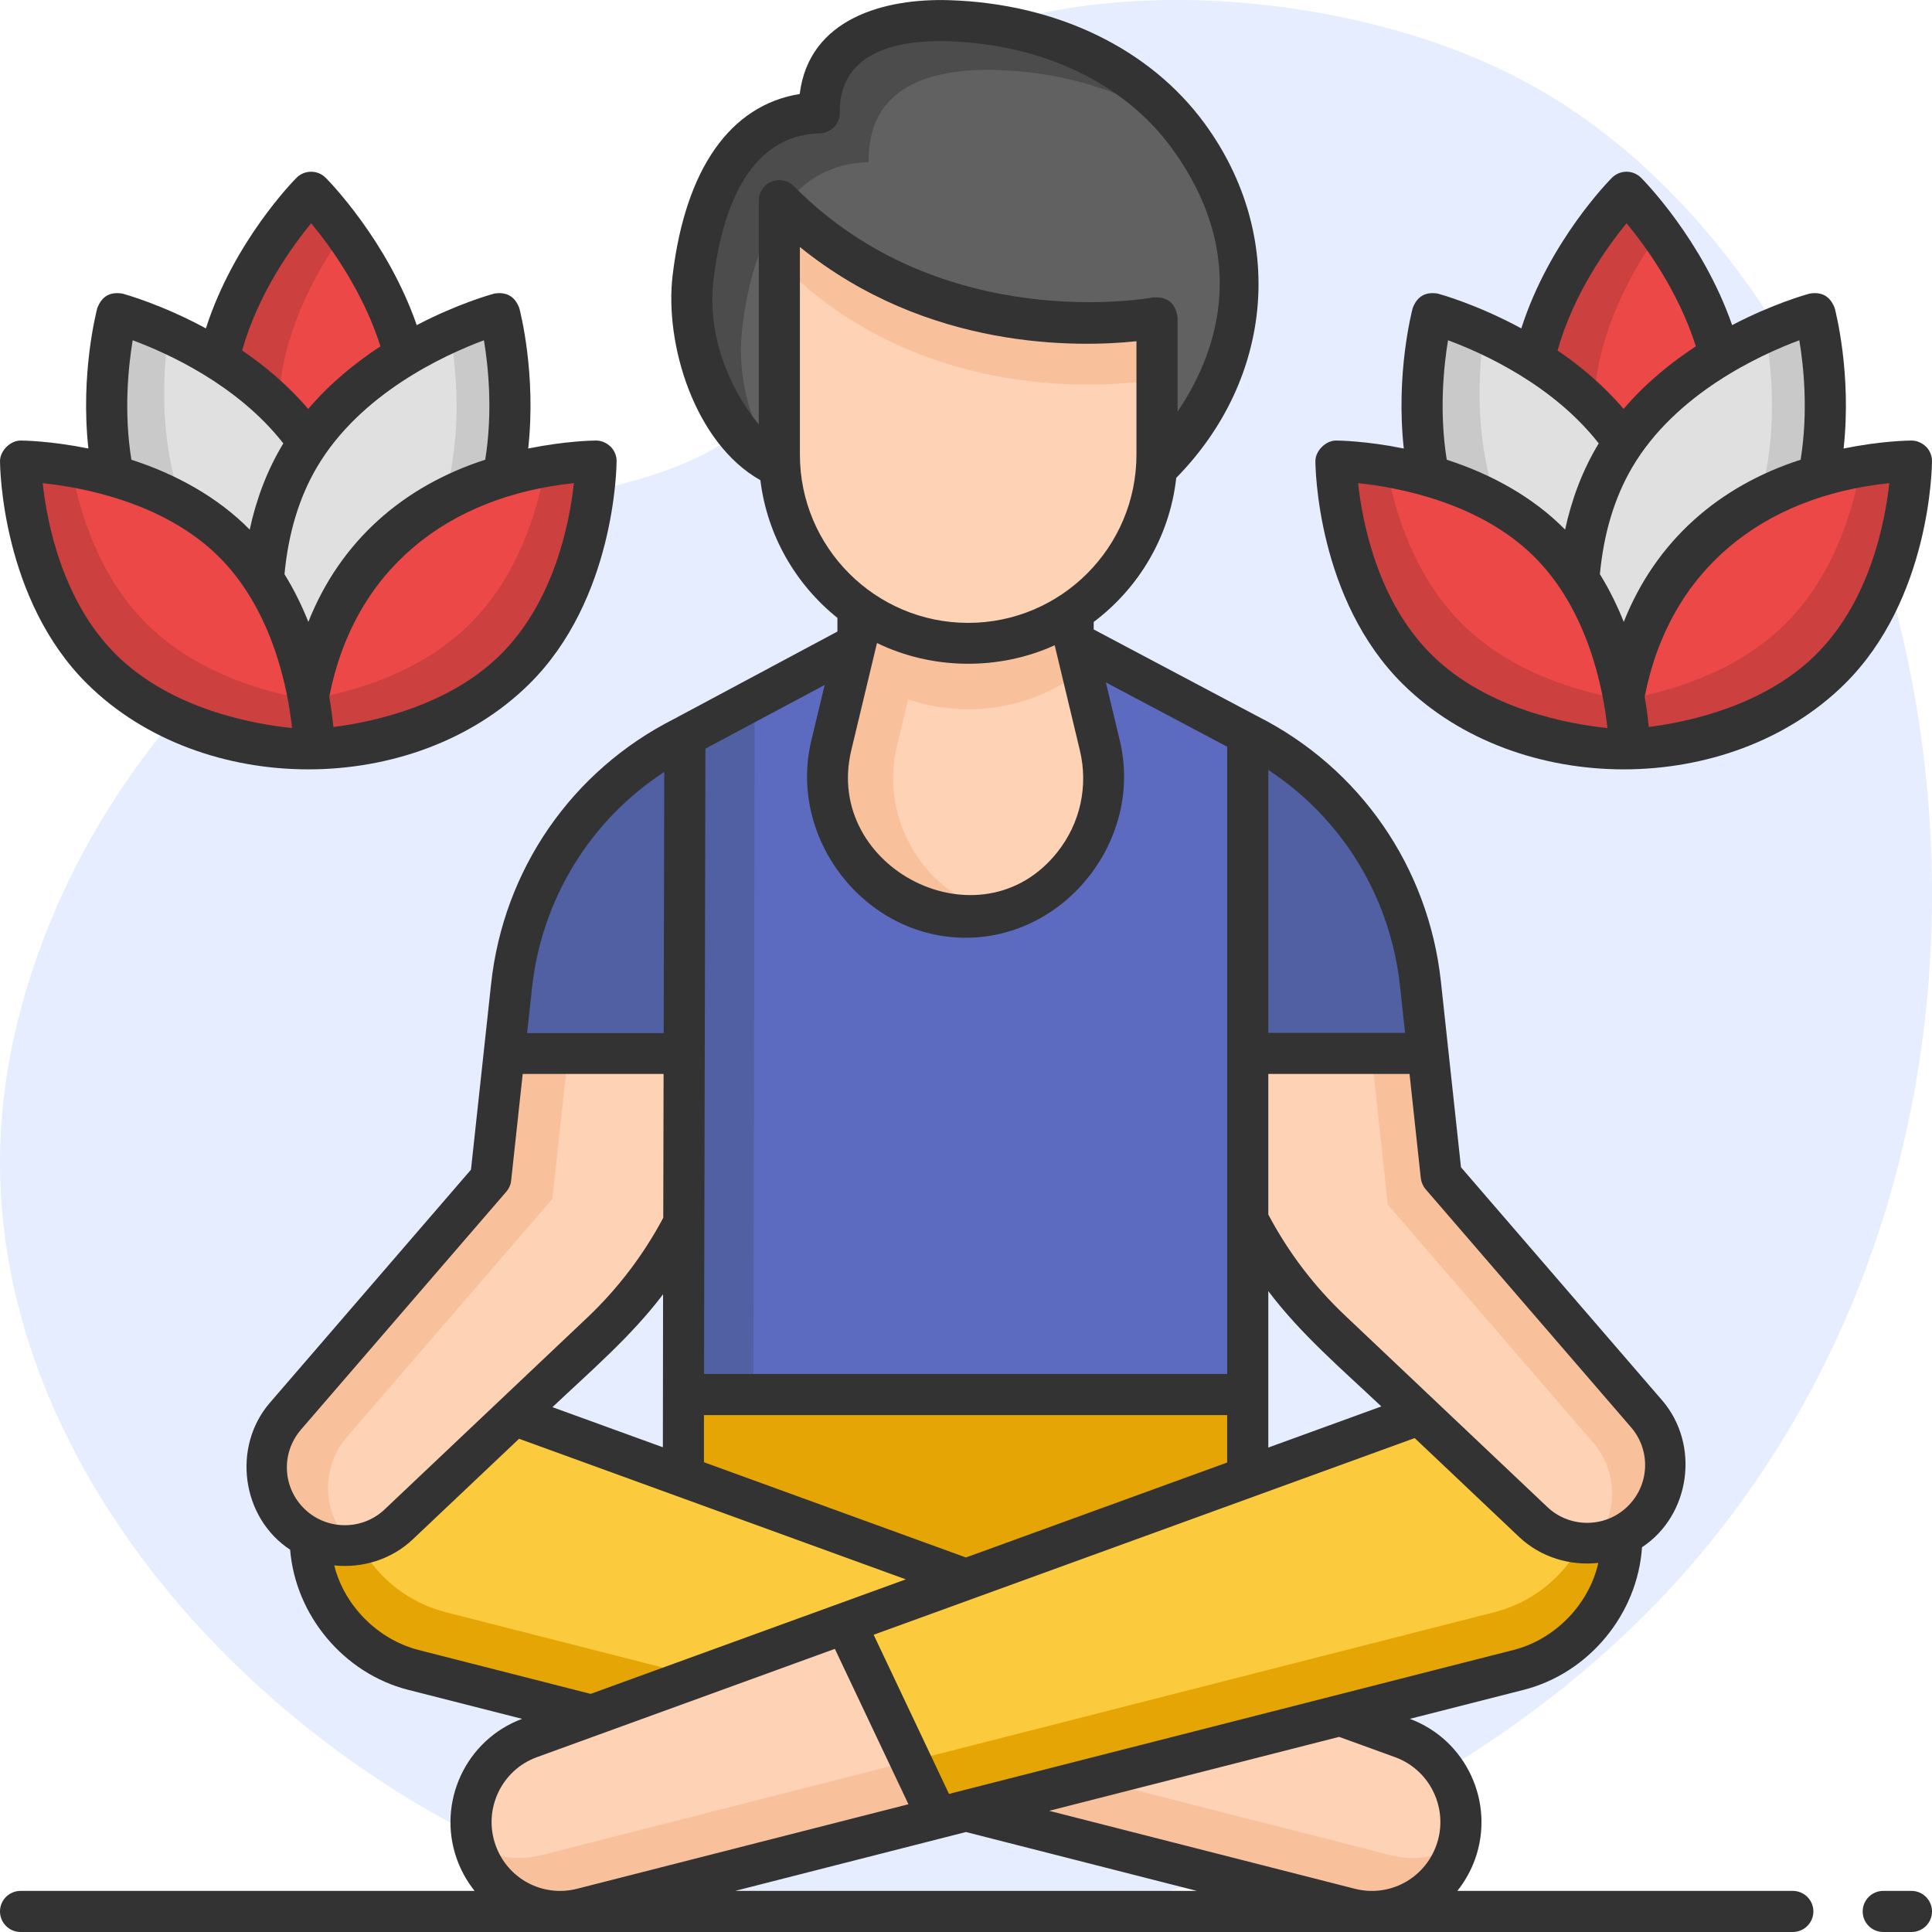 <svg width="40" height="40" viewBox="0 0 40 40" fill="none" xmlns="http://www.w3.org/2000/svg">
<g clip-path="url(#clip0_108_8325)">
<path d="M35.059 32.351C30.09 38.161 20.237 42.148 11.494 38.747C5.227 36.309 -0.552 30.004 0.042 23.081C0.419 18.694 3.383 13.728 7.827 11.55C11.325 9.837 14.336 10.537 16.253 7.988C17.938 5.749 16.56 3.95 17.99 2.165C20.252 -0.658 27.268 -0.614 31.554 1.679C40.042 6.22 43.694 22.254 35.059 32.351Z" fill="#E6EDFF"/>
<path d="M8.548 8.631C8.566 11.191 6.505 13.252 6.505 13.252C6.505 13.252 4.416 11.162 4.398 8.602C4.38 6.042 6.441 3.981 6.441 3.981C6.441 3.981 8.531 6.07 8.548 8.631Z" fill="#ED4848"/>
<path d="M5.76 8.602C5.749 7.026 6.526 5.64 7.124 4.806C6.746 4.287 6.441 3.981 6.441 3.981C6.441 3.981 4.38 6.042 4.398 8.602C4.416 11.162 6.505 13.252 6.505 13.252C6.505 13.252 6.81 12.947 7.184 12.426C6.573 11.586 5.771 10.184 5.76 8.602Z" fill="#CC4040"/>
<path d="M6.576 9.463C7.871 11.672 7.117 14.487 7.117 14.487C7.117 14.487 4.262 13.722 2.967 11.514C1.672 9.306 2.426 6.49 2.426 6.49C2.426 6.49 5.28 7.255 6.576 9.463Z" fill="#E0E0E0"/>
<path d="M4.159 11.259C3.248 9.706 3.35 7.854 3.491 6.891C2.872 6.61 2.426 6.49 2.426 6.49C2.426 6.49 1.672 9.306 2.967 11.514C4.262 13.722 7.117 14.487 7.117 14.487C7.117 14.487 7.183 14.238 7.243 13.831C6.295 13.401 4.942 12.594 4.159 11.259Z" fill="#C9C9C9"/>
<path d="M6.191 9.463C4.896 11.672 5.65 14.487 5.65 14.487C5.65 14.487 8.504 13.722 9.8 11.514C11.095 9.306 10.341 6.49 10.341 6.49C10.341 6.49 7.487 7.255 6.191 9.463Z" fill="#E0E0E0"/>
<path d="M10.341 6.49C10.341 6.49 9.914 6.605 9.316 6.873C9.469 7.716 9.7 9.798 8.693 11.514C7.898 12.869 6.518 13.68 5.568 14.104C5.612 14.346 5.65 14.487 5.65 14.487C5.65 14.487 8.504 13.722 9.8 11.514C11.095 9.306 10.341 6.49 10.341 6.49Z" fill="#C9C9C9"/>
<path d="M7.951 11.21C6.272 12.862 6.261 15.53 6.261 15.53C6.261 15.53 8.972 15.52 10.651 13.867C12.33 12.215 12.341 9.547 12.341 9.547C12.341 9.547 9.63 9.558 7.951 11.21Z" fill="#ED4848"/>
<path d="M11.293 9.654C11.129 10.581 10.723 11.939 9.715 12.931C8.702 13.928 7.315 14.327 6.372 14.487C6.263 15.104 6.261 15.53 6.261 15.53C6.261 15.53 8.972 15.52 10.651 13.867C12.33 12.215 12.341 9.547 12.341 9.547C12.341 9.547 11.913 9.549 11.293 9.654Z" fill="#CC4040"/>
<path d="M4.816 11.21C6.494 12.862 6.505 15.53 6.505 15.53C6.505 15.53 3.794 15.52 2.116 13.867C0.437 12.215 0.426 9.547 0.426 9.547C0.426 9.547 3.137 9.558 4.816 11.21Z" fill="#ED4848"/>
<path d="M3.052 12.931C2.044 11.939 1.637 10.581 1.473 9.654C0.853 9.549 0.426 9.547 0.426 9.547C0.426 9.547 0.437 12.215 2.115 13.867C3.794 15.52 6.505 15.53 6.505 15.53C6.505 15.53 6.503 15.104 6.394 14.487C5.452 14.327 4.064 13.928 3.052 12.931Z" fill="#CC4040"/>
<path d="M35.782 8.631C35.8 11.191 33.739 13.252 33.739 13.252C33.739 13.252 31.65 11.162 31.632 8.602C31.614 6.042 33.675 3.981 33.675 3.981C33.675 3.981 35.764 6.07 35.782 8.631Z" fill="#ED4848"/>
<path d="M32.994 8.602C32.983 7.026 33.759 5.64 34.358 4.806C33.98 4.287 33.675 3.981 33.675 3.981C33.675 3.981 31.614 6.042 31.632 8.602C31.65 11.162 33.739 13.252 33.739 13.252C33.739 13.252 34.044 12.947 34.418 12.426C33.806 11.586 33.005 10.184 32.994 8.602Z" fill="#CC4040"/>
<path d="M33.809 9.463C35.105 11.672 34.351 14.487 34.351 14.487C34.351 14.487 31.496 13.722 30.201 11.514C28.905 9.306 29.66 6.49 29.66 6.49C29.66 6.49 32.514 7.255 33.809 9.463Z" fill="#E0E0E0"/>
<path d="M31.392 11.259C30.482 9.706 30.584 7.854 30.725 6.891C30.106 6.61 29.66 6.49 29.66 6.49C29.66 6.49 28.905 9.306 30.201 11.514C31.496 13.722 34.351 14.487 34.351 14.487C34.351 14.487 34.417 14.238 34.477 13.831C33.529 13.401 32.176 12.594 31.392 11.259Z" fill="#C9C9C9"/>
<path d="M33.425 9.463C32.13 11.672 32.884 14.487 32.884 14.487C32.884 14.487 35.738 13.722 37.034 11.514C38.329 9.306 37.575 6.49 37.575 6.49C37.575 6.49 34.721 7.255 33.425 9.463Z" fill="#E0E0E0"/>
<path d="M37.575 6.49C37.575 6.49 37.148 6.605 36.55 6.873C36.703 7.716 36.934 9.798 35.927 11.514C35.132 12.869 33.751 13.68 32.802 14.104C32.846 14.346 32.884 14.487 32.884 14.487C32.884 14.487 35.738 13.722 37.033 11.514C38.329 9.306 37.575 6.49 37.575 6.49Z" fill="#C9C9C9"/>
<path d="M35.185 11.21C33.506 12.862 33.495 15.53 33.495 15.53C33.495 15.53 36.206 15.52 37.885 13.867C39.564 12.215 39.575 9.547 39.575 9.547C39.575 9.547 36.864 9.558 35.185 11.21Z" fill="#ED4848"/>
<path d="M38.527 9.654C38.363 10.581 37.957 11.939 36.949 12.931C35.936 13.928 34.549 14.327 33.606 14.487C33.497 15.104 33.495 15.53 33.495 15.53C33.495 15.53 36.206 15.52 37.885 13.867C39.564 12.215 39.575 9.547 39.575 9.547C39.575 9.547 39.147 9.549 38.527 9.654Z" fill="#CC4040"/>
<path d="M32.05 11.21C33.728 12.862 33.739 15.53 33.739 15.53C33.739 15.53 31.028 15.52 29.349 13.867C27.671 12.215 27.66 9.547 27.66 9.547C27.66 9.547 30.371 9.558 32.05 11.21Z" fill="#ED4848"/>
<path d="M30.285 12.931C29.277 11.939 28.871 10.581 28.707 9.654C28.087 9.549 27.66 9.547 27.66 9.547C27.66 9.547 27.671 12.215 29.349 13.867C31.028 15.52 33.739 15.53 33.739 15.53C33.739 15.53 33.737 15.104 33.628 14.487C32.686 14.327 31.298 13.928 30.285 12.931Z" fill="#CC4040"/>
<path d="M14.149 28.873H25.833V33.188H14.149V28.873Z" fill="#E5A505"/>
<path d="M6.581 30.87C6.026 32.447 6.94 34.161 8.556 34.573L27.946 39.517C28.868 39.752 29.818 39.246 30.139 38.348C30.482 37.387 29.987 36.329 29.03 35.982L10.22 29.144C8.74 28.605 7.105 29.381 6.581 30.87Z" fill="#FDD2B5"/>
<path d="M28.797 38.411L9.407 33.467C7.791 33.055 6.877 31.34 7.432 29.764C7.454 29.701 7.479 29.64 7.505 29.58C7.094 29.902 6.767 30.341 6.581 30.87C6.026 32.447 6.94 34.161 8.556 34.573L27.946 39.517C28.868 39.752 29.818 39.246 30.139 38.348C30.155 38.304 30.168 38.259 30.18 38.215C29.775 38.451 29.283 38.535 28.797 38.411Z" fill="#F9C19B"/>
<path d="M10.22 29.144C8.74 28.605 7.105 29.381 6.581 30.87C6.026 32.447 6.94 34.161 8.556 34.573L19.554 37.377L21.048 33.08L10.22 29.144Z" fill="#FCCA3D"/>
<path d="M9.236 33.381C7.679 32.984 6.774 31.376 7.208 29.849C6.937 30.132 6.72 30.475 6.581 30.87C6.026 32.447 6.94 34.161 8.556 34.573L19.554 37.377L19.99 36.123L9.236 33.381Z" fill="#E5A505"/>
<path d="M33.418 30.87C33.973 32.447 33.059 34.161 31.443 34.573L12.053 39.517C11.13 39.752 10.181 39.246 9.86 38.348C9.516 37.387 10.012 36.329 10.969 35.982L29.779 29.144C31.259 28.605 32.894 29.381 33.418 30.87Z" fill="#FDD2B5"/>
<path d="M33.418 30.87C33.231 30.341 32.904 29.902 32.494 29.58C32.52 29.64 32.545 29.701 32.567 29.764C33.122 31.34 32.208 33.055 30.592 33.467L11.201 38.411C10.716 38.535 10.223 38.451 9.818 38.215C9.831 38.259 9.844 38.304 9.86 38.348C10.181 39.246 11.13 39.752 12.053 39.517L31.443 34.573C33.059 34.161 33.973 32.447 33.418 30.87Z" fill="#F9C19B"/>
<path d="M33.418 30.87C32.894 29.381 31.259 28.605 29.779 29.144L17.504 33.606L19.413 37.64L31.443 34.573C33.059 34.161 33.973 32.447 33.418 30.87Z" fill="#FCCA3D"/>
<path d="M33.418 30.87C33.322 30.597 33.188 30.349 33.026 30.128C33.283 31.567 32.395 33.008 30.932 33.381L18.903 36.449L19.413 37.64L31.443 34.573C33.059 34.161 33.973 32.447 33.418 30.87Z" fill="#E5A505"/>
<path d="M15.093 20.801L14.689 15.019C12.431 15.916 10.854 17.993 10.591 20.415L10.16 24.395L5.91 29.321C5.338 29.983 5.395 30.98 6.038 31.574C6.666 32.154 7.635 32.148 8.256 31.561L12.44 27.6C14.297 25.849 15.271 23.352 15.093 20.801Z" fill="#FDD2B5"/>
<path d="M7.187 29.746L11.437 24.821L11.868 20.841C12.081 18.877 13.158 17.139 14.762 16.074L14.689 15.019C12.431 15.916 10.854 17.993 10.591 20.415L10.16 24.395L5.91 29.321C5.338 29.983 5.395 30.98 6.038 31.574C6.394 31.903 6.86 32.043 7.31 31.996C6.671 31.401 6.616 30.407 7.187 29.746Z" fill="#F9C19B"/>
<path d="M24.907 20.752L25.311 14.969C27.569 15.866 29.146 17.944 29.409 20.365L29.84 24.345L34.09 29.271C34.662 29.934 34.605 30.931 33.962 31.525C33.334 32.104 32.365 32.098 31.744 31.511L27.56 27.55C25.703 25.799 24.729 23.302 24.907 20.752Z" fill="#FDD2B5"/>
<path d="M34.09 29.271L29.84 24.345L29.409 20.365C29.146 17.944 27.569 15.867 25.311 14.969L25.233 16.083C26.934 17.136 28.082 18.927 28.302 20.961L28.733 24.941L32.983 29.866C33.503 30.469 33.502 31.346 33.015 31.947C33.358 31.915 33.692 31.774 33.962 31.524C34.605 30.931 34.662 29.934 34.09 29.271Z" fill="#F9C19B"/>
<path d="M15.093 20.801L14.689 15.019C12.431 15.916 10.854 17.993 10.591 20.415L10.44 21.81H15.103C15.12 21.476 15.117 21.139 15.093 20.801Z" fill="#5060A3"/>
<path d="M29.409 20.365C29.146 17.944 27.569 15.867 25.311 14.969L24.907 20.752C24.882 21.106 24.881 21.459 24.9 21.81H29.565L29.409 20.365Z" fill="#5060A3"/>
<path d="M25.833 28.873H14.149L14.181 15.244L18.218 13.087H21.84L25.833 15.204V28.873Z" fill="#5C6BC0"/>
<path d="M15.626 14.472L14.181 15.244L14.149 28.873H15.599L15.626 14.472Z" fill="#5060A3"/>
<path d="M19.991 18.99C18.14 18.99 16.777 17.246 17.211 15.434L17.764 13.129V7.834H22.218V13.129L22.771 15.434C23.205 17.246 21.842 18.99 19.991 18.99Z" fill="#FDD2B5"/>
<path d="M18.573 15.434L19.125 13.129V7.834H17.764V13.129L17.211 15.434C16.777 17.246 18.14 18.99 19.991 18.99C20.227 18.99 20.454 18.961 20.672 18.908C19.184 18.544 18.194 17.015 18.573 15.434Z" fill="#F9C19B"/>
<path d="M22.219 12.662C21.597 13.079 20.85 13.322 20.045 13.322C19.193 13.322 18.406 13.049 17.764 12.586V13.129L17.598 13.822C18.268 14.361 19.119 14.684 20.045 14.684C20.93 14.684 21.747 14.389 22.402 13.893L22.219 13.129V12.662Z" fill="#F9C19B"/>
<path d="M20.045 13.322C17.886 13.322 16.135 11.572 16.135 9.413V3.22H23.954V9.413C23.954 11.572 22.204 13.322 20.045 13.322Z" fill="#FDD2B5"/>
<path d="M23.954 6.576C23.954 6.576 19.41 7.475 16.135 4.154V5.431C19.409 8.751 23.954 7.852 23.954 7.852V6.576Z" fill="#F9C19B"/>
<path d="M16.962 2.335C16.941 0.739 18.292 0.384 19.648 0.429C21.554 0.491 23.459 1.251 24.6 2.811C27.36 6.589 23.954 9.688 23.954 9.688V6.576C23.954 6.576 19.41 7.475 16.136 4.154V9.648C16.136 9.648 15.451 9.529 14.704 7.948C14.38 7.263 14.258 6.497 14.349 5.742C14.512 4.403 15.071 2.384 16.962 2.335Z" fill="#616161"/>
<path d="M15.725 8.969C15.401 8.285 15.279 7.518 15.371 6.764C15.459 6.037 15.665 5.111 16.136 4.407V4.154C16.171 4.19 16.206 4.224 16.241 4.259C16.635 3.743 17.192 3.377 17.983 3.356C17.962 1.76 19.313 1.406 20.669 1.45C22.063 1.496 23.456 1.916 24.551 2.749C23.405 1.231 21.527 0.49 19.648 0.429C18.292 0.384 16.941 0.739 16.962 2.335C15.071 2.384 14.512 4.403 14.349 5.742C14.258 6.497 14.38 7.264 14.704 7.948C15.33 9.272 15.911 9.571 16.084 9.633C15.968 9.447 15.847 9.228 15.725 8.969Z" fill="#4C4C4C"/>
<path d="M39.575 40H38.99C38.755 40 38.565 39.809 38.565 39.575C38.565 39.34 38.755 39.149 38.99 39.149H39.575C39.81 39.149 40 39.34 40 39.575C40 39.809 39.81 40 39.575 40Z" fill="#333333"/>
<path d="M12.641 9.246C12.549 9.162 12.448 9.121 12.339 9.121C12.287 9.121 11.713 9.128 10.936 9.286C11.106 7.736 10.768 6.442 10.752 6.38C10.661 6.136 10.487 6.036 10.23 6.079C10.172 6.095 9.482 6.285 8.628 6.731C8.016 4.97 6.798 3.736 6.742 3.68C6.576 3.514 6.306 3.514 6.14 3.68C6.082 3.738 4.841 4.997 4.263 6.799C3.35 6.304 2.595 6.095 2.536 6.079C2.279 6.035 2.105 6.136 2.014 6.38C1.998 6.442 1.66 7.736 1.83 9.286C1.053 9.128 0.479 9.121 0.427 9.121C0.211 9.121 -0.001 9.336 2.55384e-06 9.548C0.001 9.665 0.032 12.414 1.817 14.17C4.2 16.515 8.567 16.515 10.949 14.17C12.734 12.414 12.765 9.665 12.766 9.548C12.767 9.435 12.722 9.326 12.641 9.246ZM6.442 4.622C6.835 5.096 7.514 6.027 7.877 7.17C7.361 7.508 6.834 7.935 6.381 8.467C5.966 7.98 5.488 7.579 5.013 7.256C5.347 6.074 6.042 5.108 6.442 4.622ZM2.747 7.045C3.464 7.31 4.916 7.965 5.866 9.18C5.532 9.73 5.305 10.337 5.17 10.965C4.501 10.284 3.623 9.809 2.72 9.518C2.559 8.515 2.659 7.575 2.747 7.045ZM2.414 13.564C1.283 12.451 0.97 10.798 0.884 10.004C1.69 10.088 3.38 10.394 4.517 11.513C5.648 12.626 5.961 14.28 6.047 15.074C5.242 14.991 3.555 14.686 2.414 13.564ZM6.384 12.876C6.253 12.547 6.091 12.213 5.89 11.888C5.969 11.045 6.192 10.302 6.558 9.679C7.457 8.146 9.208 7.347 10.019 7.045C10.108 7.576 10.207 8.516 10.046 9.518C8.349 10.065 7.047 11.203 6.384 12.876ZM10.352 13.564C9.29 14.609 7.74 14.945 6.902 15.052C6.885 14.879 6.859 14.666 6.817 14.425C7.332 11.789 9.269 10.276 11.882 10.003C11.796 10.798 11.483 12.451 10.352 13.564Z" fill="#333333"/>
<path d="M39.875 9.246C39.783 9.162 39.682 9.121 39.573 9.121C39.521 9.121 38.947 9.128 38.17 9.286C38.34 7.736 38.002 6.442 37.986 6.38C37.895 6.136 37.721 6.035 37.464 6.079C37.406 6.095 36.716 6.285 35.862 6.731C35.249 4.97 34.032 3.736 33.976 3.68C33.81 3.514 33.54 3.514 33.374 3.68C33.316 3.738 32.074 4.997 31.497 6.799C30.584 6.304 29.828 6.095 29.77 6.079C29.513 6.035 29.339 6.136 29.248 6.38C29.232 6.442 28.894 7.736 29.064 9.286C28.287 9.128 27.713 9.121 27.661 9.121C27.445 9.121 27.233 9.336 27.234 9.548C27.234 9.665 27.266 12.414 29.051 14.17C31.433 16.515 35.801 16.515 38.183 14.17C39.968 12.414 39.999 9.665 40 9.548C40 9.435 39.956 9.326 39.875 9.246ZM33.676 4.622C34.069 5.096 34.748 6.027 35.111 7.17C34.595 7.508 34.068 7.935 33.615 8.467C33.2 7.979 32.722 7.579 32.247 7.256C32.581 6.074 33.276 5.108 33.676 4.622ZM29.98 7.045C30.698 7.31 32.15 7.965 33.1 9.18C32.766 9.73 32.539 10.337 32.404 10.965C31.735 10.284 30.857 9.809 29.953 9.518C29.793 8.515 29.892 7.575 29.98 7.045ZM29.648 13.563C28.517 12.451 28.204 10.798 28.118 10.003C28.924 10.087 30.614 10.394 31.751 11.513C32.882 12.626 33.194 14.28 33.281 15.074C32.476 14.991 30.788 14.686 29.648 13.563ZM33.618 12.876C33.487 12.547 33.325 12.213 33.124 11.888C33.203 11.045 33.426 10.302 33.792 9.678C34.691 8.146 36.442 7.347 37.253 7.045C37.342 7.576 37.441 8.516 37.28 9.518C35.583 10.065 34.281 11.203 33.618 12.876ZM37.586 13.563C36.524 14.609 34.974 14.945 34.136 15.052C34.119 14.879 34.093 14.666 34.051 14.425C34.566 11.789 36.503 10.275 39.116 10.003C39.03 10.798 38.717 12.451 37.586 13.563Z" fill="#333333"/>
<path d="M37.118 39.149H30.173C30.326 38.956 30.452 38.736 30.54 38.491C30.959 37.318 30.353 36.018 29.189 35.587L31.548 34.986C32.895 34.642 33.904 33.42 33.996 32.034C35.001 31.371 35.202 29.908 34.412 28.992L30.248 24.167L29.832 20.319C29.575 17.952 28.157 15.901 26.036 14.83C26.035 14.83 26.034 14.829 26.032 14.828L22.644 13.032V12.877C23.576 12.176 24.218 11.111 24.353 9.893C26.361 7.85 26.64 4.883 24.943 2.56C23.809 1.008 21.884 0.076 19.662 0.004C18.321 -0.04 16.751 0.377 16.557 1.946C15.122 2.178 14.194 3.491 13.927 5.691C13.752 7.13 14.388 9.18 15.743 9.942C15.884 11.092 16.477 12.102 17.338 12.793V13.075C17.338 13.075 13.962 14.88 13.953 14.886C11.838 15.958 10.424 18.004 10.168 20.369L9.751 24.217L5.588 29.042C4.8 29.955 4.997 31.422 6.007 32.085C6.118 33.449 7.121 34.647 8.45 34.986L10.81 35.587C9.645 36.018 9.04 37.318 9.459 38.491C9.547 38.736 9.672 38.956 9.826 39.149H0.426C0.19 39.149 0 39.339 0 39.574C0 39.809 0.19 40 0.426 40H37.118C37.353 40 37.544 39.809 37.544 39.574C37.544 39.339 37.353 39.149 37.118 39.149ZM26.259 15.941C27.782 16.941 28.785 18.566 28.985 20.411L29.091 21.384H26.259V15.941ZM26.259 22.235H29.183L29.416 24.391C29.426 24.477 29.461 24.558 29.517 24.623L33.767 29.548C34.192 30.04 34.151 30.771 33.673 31.212C33.212 31.638 32.493 31.634 32.036 31.201L27.852 27.24C27.209 26.634 26.674 25.929 26.259 25.146V22.235H26.259ZM26.259 26.731C26.928 27.621 27.793 28.357 28.599 29.119L26.259 29.97V26.731ZM29.29 29.774L31.451 31.82C31.9 32.244 32.508 32.423 33.092 32.358C32.896 33.22 32.194 33.942 31.338 34.16L19.648 37.141L18.088 33.846L29.29 29.774ZM15.974 3.76C15.814 3.826 15.71 3.981 15.71 4.154V8.789C15.036 7.97 14.643 6.856 14.772 5.794C14.937 4.432 15.453 2.8 16.973 2.76C17.205 2.754 17.39 2.562 17.387 2.329C17.37 1.062 18.609 0.82 19.634 0.854C21.593 0.918 23.278 1.723 24.256 3.062C25.959 5.394 25.123 7.428 24.38 8.521V6.576C24.342 6.277 24.173 6.138 23.872 6.158C23.829 6.166 19.506 6.966 16.438 3.856C16.317 3.732 16.134 3.695 15.974 3.76ZM16.561 9.413V5.114C19.211 7.26 22.322 7.192 23.529 7.065V9.413C23.529 11.334 21.966 12.896 20.045 12.896C18.124 12.896 16.561 11.334 16.561 9.413ZM21.896 17.637C20.31 19.648 17.04 17.975 17.625 15.533L18.157 13.313C19.299 13.869 20.68 13.886 21.836 13.359L22.357 15.533C22.535 16.274 22.367 17.041 21.896 17.637ZM14.605 15.5L17.074 14.181L16.797 15.334C16.311 17.365 17.904 19.415 19.991 19.415C22.08 19.415 23.671 17.364 23.185 15.334L22.896 14.129L25.407 15.46V28.447H14.576L14.605 15.5ZM14.575 29.298H25.407V30.28L19.999 32.246L14.575 30.274V29.298ZM11.014 20.46C11.215 18.61 12.222 16.982 13.753 15.982L13.741 21.39H10.913L11.014 20.46ZM6.326 31.261C5.849 30.82 5.808 30.09 6.232 29.598L10.482 24.673C10.539 24.607 10.574 24.526 10.583 24.44L10.822 22.235H13.739L13.732 25.213C13.318 25.989 12.786 26.688 12.147 27.291L7.963 31.251C7.507 31.683 6.788 31.687 6.326 31.261ZM13.728 26.797L13.724 29.964L11.438 29.134C12.227 28.387 13.071 27.667 13.728 26.797ZM8.661 34.16C7.824 33.942 7.13 33.249 6.92 32.41C7.5 32.47 8.103 32.291 8.548 31.869L10.747 29.788L18.754 32.699L12.229 35.07L8.661 34.16ZM10.261 38.204C9.997 37.466 10.38 36.648 11.114 36.381L17.285 34.138L18.808 37.355L11.947 39.105C11.235 39.286 10.509 38.899 10.261 38.204ZM15.219 39.149L19.999 37.93L24.78 39.149H15.219ZM29.738 38.204C29.489 38.899 28.764 39.286 28.051 39.105L21.722 37.491L27.725 35.96L28.885 36.381C29.619 36.648 30.002 37.466 29.738 38.204Z" fill="#333333"/>
</g>
<defs>
<clipPath id="clip0_108_8325">
<rect width="40" height="40" fill="white"/>
</clipPath>
</defs>
</svg>
